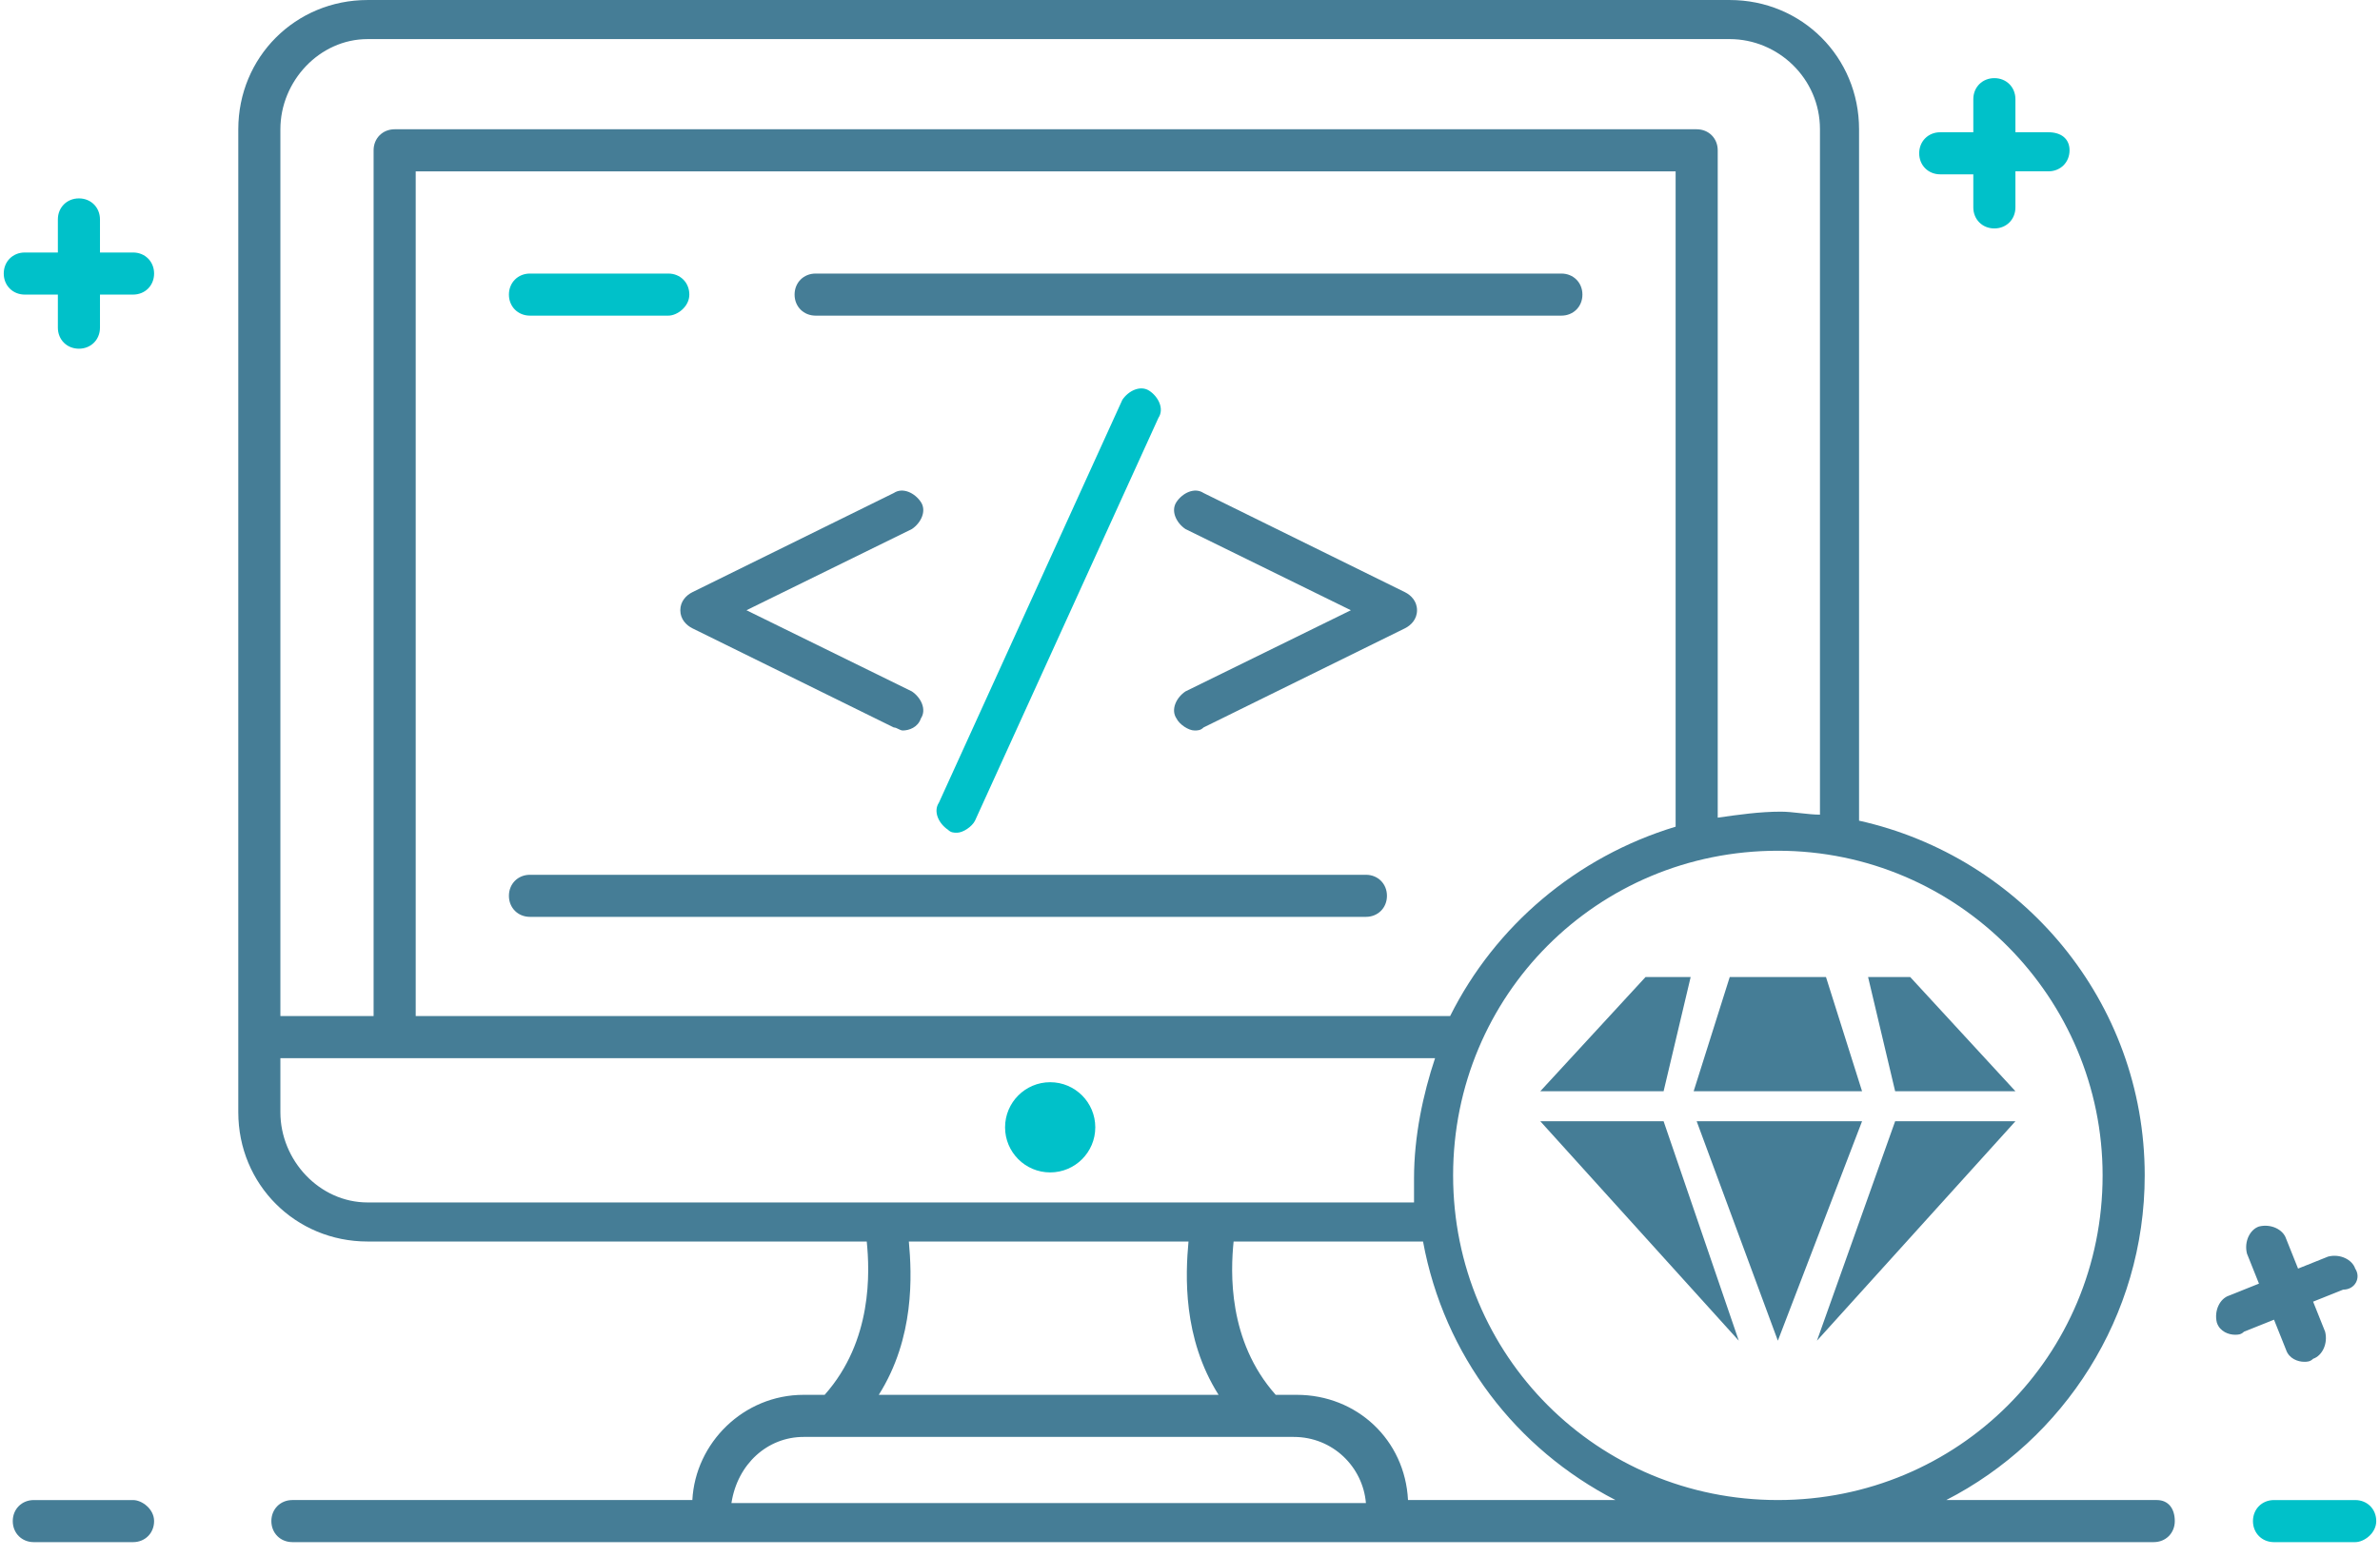 <svg width="162" height="106" viewBox="0 0 162 106" fill="none" xmlns="http://www.w3.org/2000/svg">
<path d="M71.483 79.827C73.178 79.827 74.553 78.452 74.553 76.757C74.553 75.061 73.178 73.686 71.483 73.686C69.787 73.686 68.412 75.061 68.412 76.757C68.412 78.452 69.787 79.827 71.483 79.827Z" fill="#00C1C9"/>
<path d="M65.138 56.698C64.933 56.698 64.728 56.698 64.523 56.493C63.91 56.084 63.5 55.265 63.91 54.651L76.395 27.224C76.804 26.61 77.623 26.201 78.237 26.61C78.851 27.019 79.26 27.838 78.851 28.452L66.366 55.879C66.161 56.288 65.547 56.698 65.138 56.698Z" fill="#00C1C9"/>
<path d="M45.489 21.491H36.074C35.255 21.491 34.641 20.877 34.641 20.059C34.641 19.24 35.255 18.626 36.074 18.626H45.489C46.307 18.626 46.921 19.24 46.921 20.059C46.921 20.877 46.103 21.491 45.489 21.491Z" fill="#00C1C9"/>
<path d="M160.312 105.001H154.786C153.967 105.001 153.353 104.387 153.353 103.568C153.353 102.75 153.967 102.136 154.786 102.136H160.312C161.131 102.136 161.745 102.75 161.745 103.568C161.745 104.387 160.926 105.001 160.312 105.001Z" fill="#00C1C9"/>
<path d="M139.435 9.005H137.184V6.753C137.184 5.934 136.57 5.32 135.751 5.32C134.932 5.32 134.318 5.934 134.318 6.753V9.005H132.067C131.248 9.005 130.634 9.619 130.634 10.437C130.634 11.256 131.248 11.87 132.067 11.87H134.318V14.121C134.318 14.94 134.932 15.554 135.751 15.554C136.57 15.554 137.184 14.94 137.184 14.121V11.665H139.435C140.254 11.665 140.868 11.051 140.868 10.233C140.868 9.414 140.254 9.005 139.435 9.005Z" fill="#00C1C9"/>
<path d="M9.056 17.192H6.805V14.941C6.805 14.122 6.191 13.508 5.372 13.508C4.553 13.508 3.939 14.122 3.939 14.941V17.192H1.688C0.869 17.192 0.255 17.806 0.255 18.625C0.255 19.443 0.869 20.058 1.688 20.058H3.939V22.309C3.939 23.128 4.553 23.742 5.372 23.742C6.191 23.742 6.805 23.128 6.805 22.309V20.058H9.056C9.875 20.058 10.489 19.443 10.489 18.625C10.489 17.806 9.875 17.192 9.056 17.192Z" fill="#00C1C9"/>
<path d="M47.126 42.778L60.839 49.532C61.044 49.532 61.248 49.737 61.453 49.737C61.863 49.737 62.477 49.532 62.681 48.918C63.091 48.304 62.681 47.485 62.067 47.076L50.81 41.55L62.067 36.023C62.681 35.614 63.091 34.795 62.681 34.181C62.272 33.567 61.453 33.158 60.839 33.567L47.126 40.322C46.717 40.526 46.307 40.935 46.307 41.55C46.307 42.163 46.717 42.573 47.126 42.778Z" fill="#457D96"/>
<path d="M95.635 40.322L81.921 33.567C81.307 33.158 80.489 33.567 80.079 34.181C79.67 34.795 80.079 35.614 80.693 36.023L91.95 41.55L80.693 47.076C80.079 47.485 79.67 48.304 80.079 48.918C80.284 49.327 80.898 49.737 81.307 49.737C81.512 49.737 81.716 49.737 81.921 49.532L95.635 42.778C96.044 42.573 96.453 42.163 96.453 41.55C96.453 40.935 96.044 40.526 95.635 40.322Z" fill="#457D96"/>
<path d="M55.518 21.491H106.278C107.096 21.491 107.711 20.877 107.711 20.059C107.711 19.24 107.096 18.626 106.278 18.626H55.518C54.699 18.626 54.085 19.24 54.085 20.059C54.085 20.877 54.699 21.491 55.518 21.491Z" fill="#457D96"/>
<path d="M36.074 62.427H92.974C93.792 62.427 94.406 61.813 94.406 60.994C94.406 60.176 93.792 59.562 92.974 59.562H36.074C35.255 59.562 34.641 60.176 34.641 60.994C34.641 61.813 35.255 62.427 36.074 62.427Z" fill="#457D96"/>
<path d="M146.804 102.135H132.476C140.459 98.041 145.985 89.649 145.985 80.03C145.985 68.158 137.593 58.334 126.541 55.878V8.802C126.541 3.89 122.652 0.001 117.74 0.001H25.021C20.109 0.001 16.22 3.89 16.22 8.802V75.731C16.22 80.644 20.109 84.532 25.021 84.532H58.997C59.202 86.579 59.407 91.287 56.132 94.971H54.699C50.606 94.971 47.331 98.246 47.126 102.135H19.904C19.085 102.135 18.471 102.749 18.471 103.567C18.471 104.386 19.085 105 19.904 105H146.599C147.418 105 148.032 104.386 148.032 103.567C148.032 102.749 147.622 102.135 146.804 102.135ZM143.119 80.03C143.119 92.31 133.295 102.135 121.014 102.135C108.734 102.135 98.909 92.31 98.909 80.03C98.909 67.749 108.734 57.925 121.014 57.925C133.295 57.925 143.119 67.954 143.119 80.03ZM114.055 56.287C107.301 58.334 101.775 63.041 98.705 69.182H33.822H28.296V11.668H114.055V56.287ZM25.021 2.662H117.74C121.014 2.662 123.88 5.323 123.88 8.802V55.468C123.061 55.468 122.038 55.264 121.219 55.264C119.786 55.264 118.354 55.468 116.921 55.673V10.235C116.921 9.416 116.307 8.802 115.488 8.802H26.863C26.044 8.802 25.43 9.416 25.43 10.235V69.182H19.085V8.802C19.085 5.527 21.746 2.662 25.021 2.662ZM19.085 75.731V72.047H26.863H33.822H97.681C96.862 74.503 96.249 77.369 96.249 80.234C96.249 80.848 96.249 81.258 96.249 81.872H25.021C21.746 81.872 19.085 79.006 19.085 75.731ZM61.863 84.532H80.898C80.693 86.784 80.488 91.082 82.945 94.971H59.816C62.272 91.082 62.068 86.784 61.863 84.532ZM54.699 97.837H88.061C90.722 97.837 92.769 99.883 92.974 102.339H49.787C50.196 99.679 52.243 97.837 54.699 97.837ZM95.839 102.135C95.634 98.041 92.36 94.971 88.266 94.971H86.833C83.559 91.287 83.763 86.579 83.968 84.532H96.862C98.295 92.31 103.208 98.655 109.962 102.135H95.839Z" fill="#457D96"/>
<path d="M9.056 102.136H2.302C1.483 102.136 0.869 102.75 0.869 103.568C0.869 104.387 1.483 105.001 2.302 105.001H9.056C9.875 105.001 10.489 104.387 10.489 103.568C10.489 102.75 9.67 102.136 9.056 102.136Z" fill="#457D96"/>
<path d="M160.312 86.376C160.107 85.762 159.289 85.352 158.47 85.557L156.423 86.376L155.604 84.329C155.4 83.715 154.581 83.306 153.762 83.51C153.148 83.715 152.739 84.534 152.944 85.352L153.762 87.399L151.716 88.218C151.102 88.422 150.692 89.241 150.897 90.06C151.102 90.674 151.716 90.879 152.125 90.879C152.33 90.879 152.534 90.879 152.739 90.674L154.786 89.855L155.604 91.902C155.809 92.516 156.423 92.721 156.833 92.721C157.037 92.721 157.242 92.721 157.447 92.516C158.061 92.311 158.47 91.493 158.265 90.674L157.447 88.627L159.493 87.808C160.312 87.808 160.721 86.99 160.312 86.376Z" fill="#457D96"/>
<path d="M115.079 66.522H112.009L104.845 74.299H113.237L115.079 66.522Z" fill="#457D96"/>
<path d="M137.184 74.299L130.02 66.522H127.155L128.997 74.299H137.184Z" fill="#457D96"/>
<path d="M104.845 76.344L118.354 91.285L113.237 76.344H104.845Z" fill="#457D96"/>
<path d="M123.675 91.285L137.184 76.344H128.997L123.675 91.285Z" fill="#457D96"/>
<path d="M115.283 74.299H126.745L124.289 66.522H117.739L115.283 74.299Z" fill="#457D96"/>
<path d="M121.014 91.285L126.745 76.344H115.488L121.014 91.285Z" fill="#457D96"/>
</svg>
